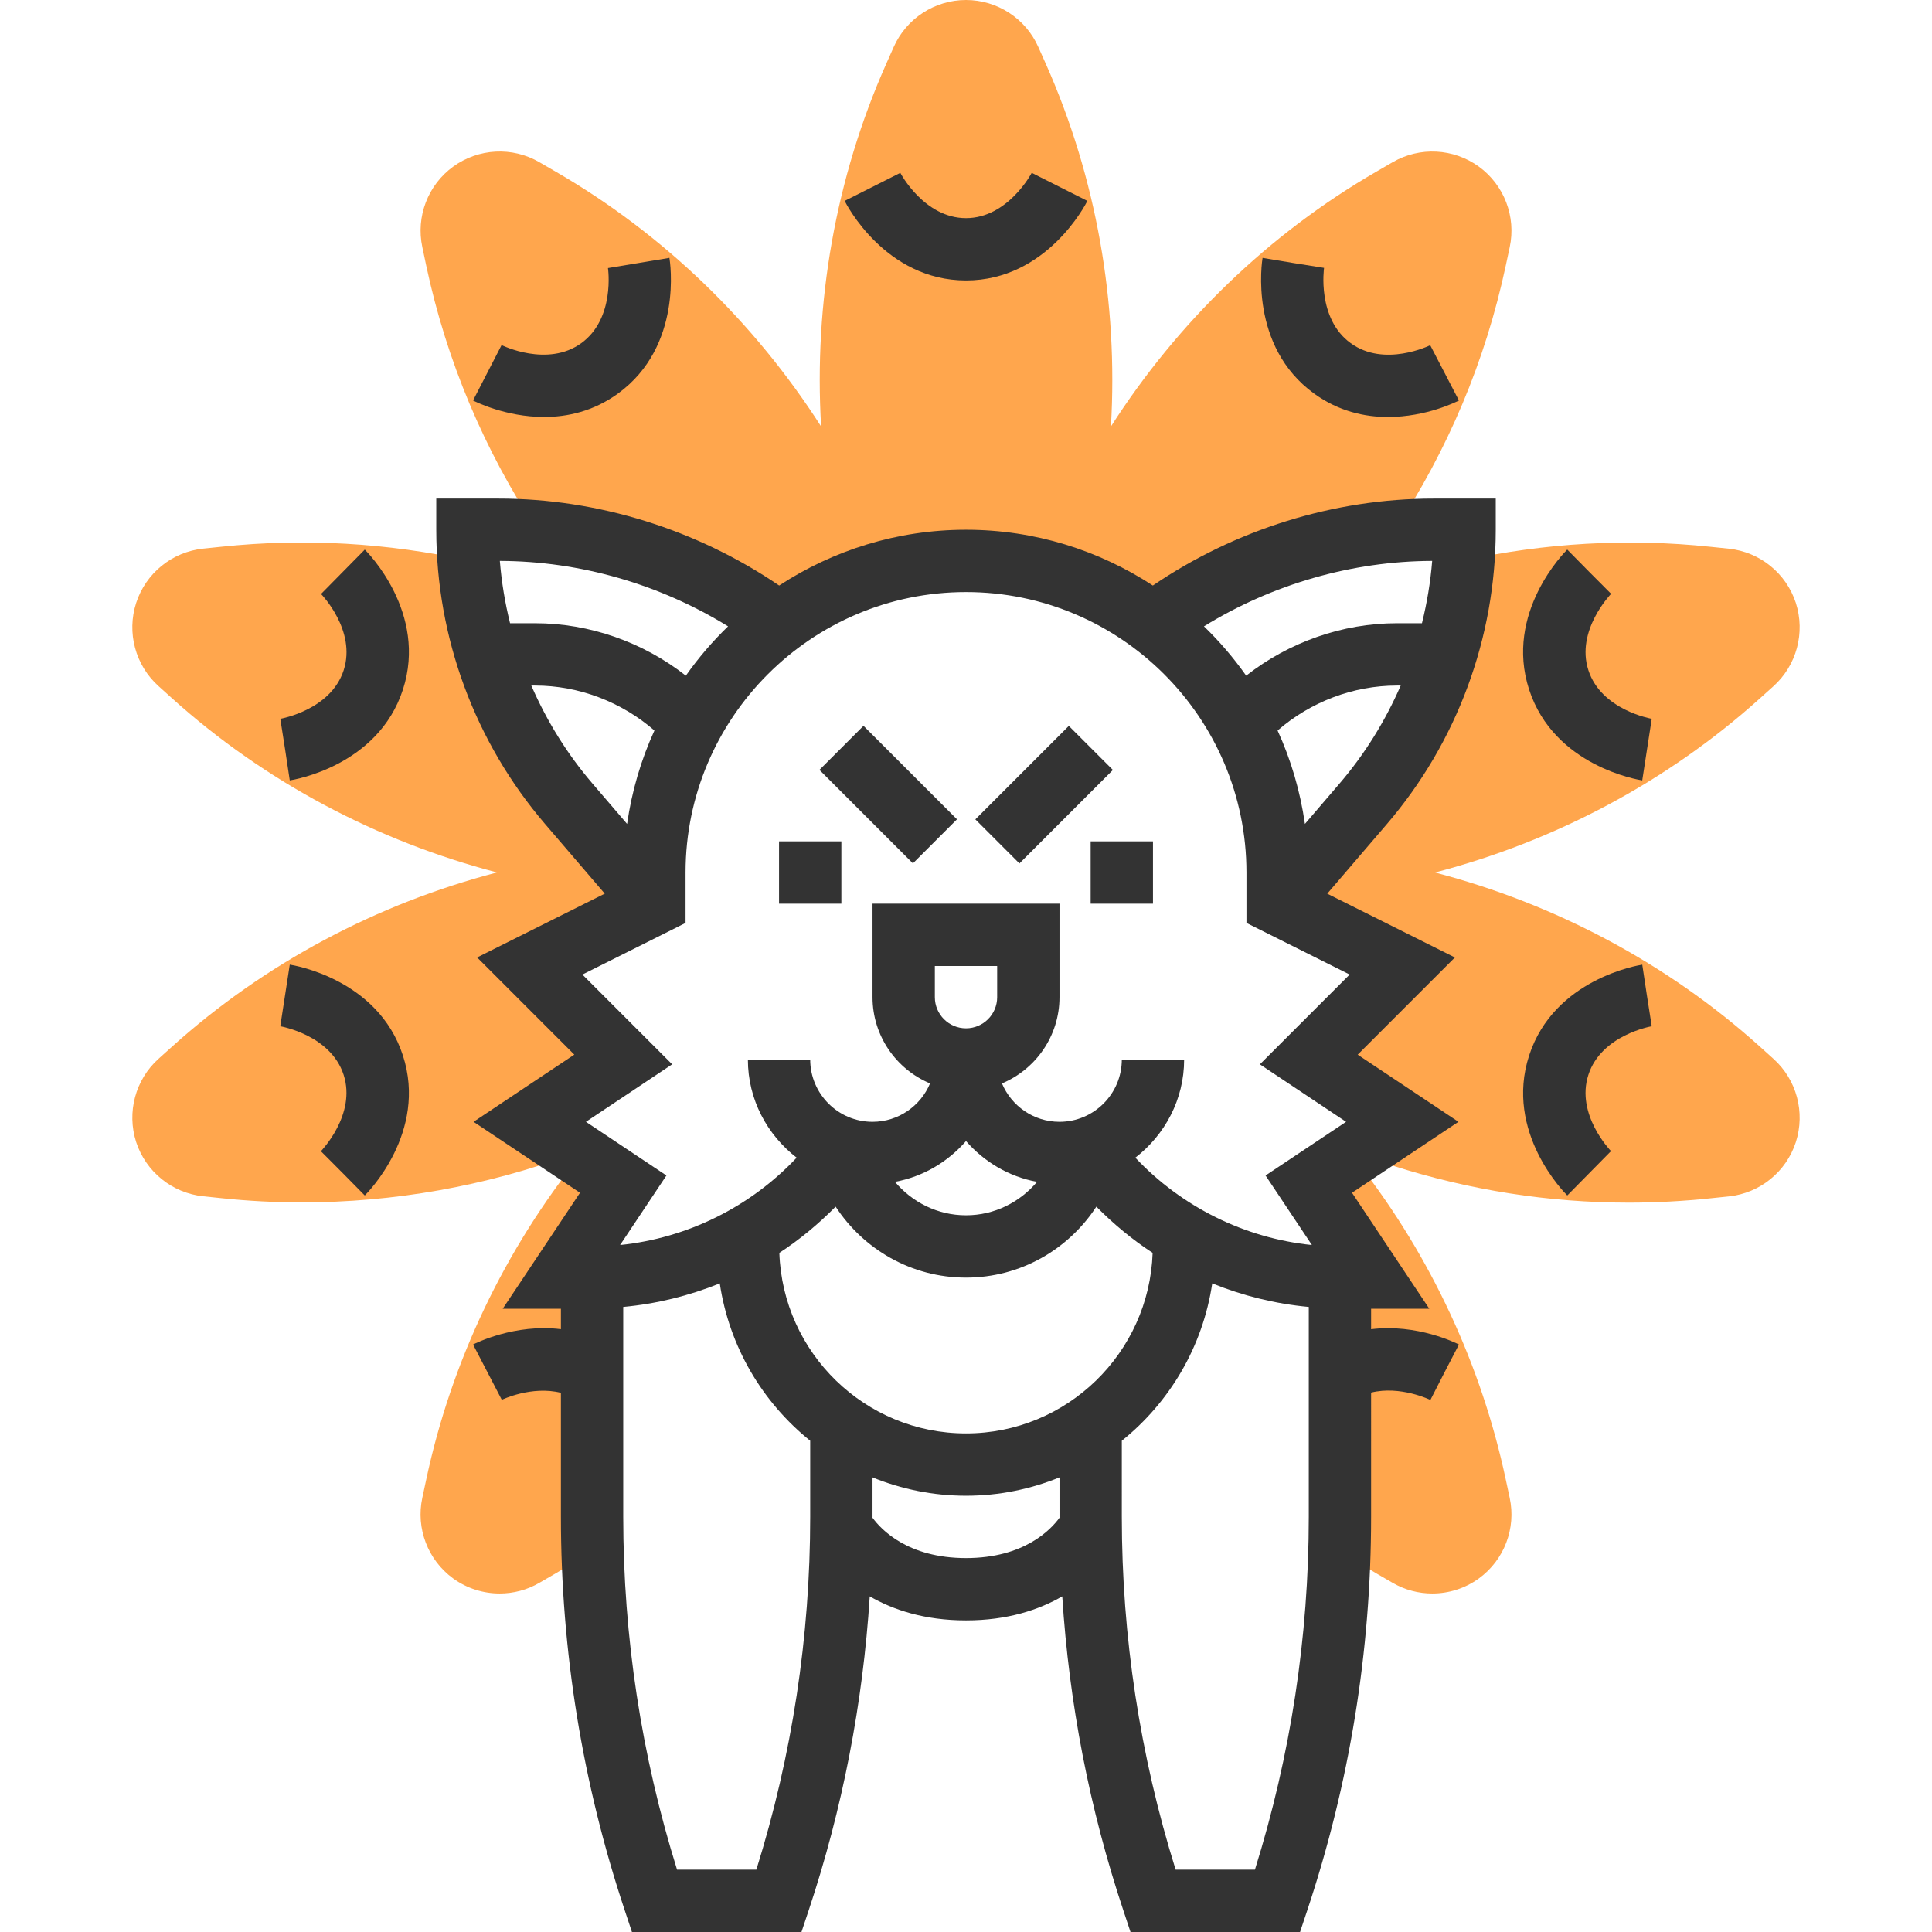 <?xml version="1.0" encoding="iso-8859-1"?>
<!-- Generator: Adobe Illustrator 19.0.0, SVG Export Plug-In . SVG Version: 6.00 Build 0)  -->
<svg version="1.1" id="Capa_1" xmlns="http://www.w3.org/2000/svg" xmlns:xlink="http://www.w3.org/1999/xlink" x="0px" y="0px"
	 viewBox="0 0 496 496" style="enable-background:new 0 0 496 496;" xml:space="preserve">
<g>
	<path style="fill:#FFA64D;" d="M109.418,68.16c5.224,24.504,14.896,47.44,28.672,68.28c22.368,1.888,43.84,10.008,61.912,23.56
		l-0.072,0.16c13.392-10.096,30.008-16.16,48.072-16.16s34.68,6.064,48.072,16.16l-0.072-0.16
		c18.072-13.552,39.544-21.672,61.912-23.56c13.768-20.848,23.448-43.776,28.664-68.272l1.008-4.712
		c1.68-7.84-1.432-15.96-7.92-20.68c-6.496-4.712-15.16-5.168-22.112-1.144l-4.168,2.416c-27.68,16-51.032,38.664-68.176,65.44
		c1.872-31.736-3.704-63.8-16.68-93.016l-1.968-4.408C263.306,4.736,256.018,0,248.002,0c-8.016,0-15.304,4.736-18.56,12.064
		l-1.96,4.408c-12.976,29.216-18.552,61.28-16.68,93.016c-17.144-26.776-40.504-49.44-68.176-65.44l-4.168-2.416
		c-6.952-4.032-15.616-3.568-22.112,1.144c-6.496,4.72-9.6,12.832-7.92,20.68L109.418,68.16z"/>
	<path style="fill:#FFA64D;" d="M147.594,295.728L136.002,288l24-16l-24-24l32-16l-21.968-25.632
		c-15.064-17.576-23.984-39.48-25.68-62.432c-20.848-4.56-42.184-5.816-63.384-3.584l-4.808,0.496
		c-7.968,0.832-14.72,6.296-17.2,13.928c-2.472,7.624-0.216,16.016,5.736,21.368l3.584,3.232
		c23.776,21.368,52.552,36.576,83.312,44.608c-30.76,8.032-59.536,23.24-83.312,44.616l-3.576,3.216
		c-5.96,5.36-8.208,13.752-5.744,21.392c2.488,7.616,9.232,13.08,17.208,13.912l4.8,0.496c6.824,0.72,13.672,1.072,20.536,1.072
		c23.568,0,47.176-4.168,69.256-12.312L147.594,295.728z"/>
	<path style="fill:#FFA64D;" d="M455.306,271.84l-3.584-3.232C427.946,247.24,399.178,232.032,368.41,224
		c30.76-8.032,59.536-23.24,83.312-44.616l3.576-3.216c5.96-5.36,8.208-13.752,5.744-21.392c-2.488-7.616-9.232-13.08-17.208-13.912
		l-4.8-0.496c-21.2-2.232-42.52-0.984-63.384,3.576c-1.688,22.952-10.608,44.856-25.68,62.432L328.002,232l32,16l-24,24l24,16
		l-24,16l16,24h-8v61.4c0,2.832-0.096,5.656-0.168,8.488c3.152,2.064,6.28,4.168,9.552,6.064l4.168,2.416
		c3.16,1.832,6.664,2.728,10.168,2.728c4.208,0,8.4-1.296,11.944-3.864c6.496-4.72,9.6-12.832,7.92-20.68l-1.008-4.712
		c-6.224-29.232-19.208-57.168-37.528-80.76l8.472,0.168c19.784,6.32,40.08,9.504,60.6,9.504c6.944,0,13.928-0.368,20.912-1.104
		l4.808-0.496c7.968-0.832,14.72-6.296,17.2-13.928C463.506,285.584,461.258,277.192,455.306,271.84z"/>
	<path style="fill:#FFA64D;" d="M160.002,304l-11.016-7.344c-19.408,24.224-33.08,52.792-39.56,83.184l-1.008,4.712
		c-1.68,7.848,1.432,15.96,7.92,20.68c3.544,2.568,7.736,3.864,11.944,3.864c3.504,0,7.008-0.896,10.168-2.728l4.168-2.416
		c3.264-1.888,6.4-3.992,9.552-6.064c-0.072-2.824-0.168-5.656-0.168-8.488V328h-8L160.002,304z"/>
</g>
<g>
	
		<rect x="251.034" y="196.023" transform="matrix(-0.707 0.707 -0.707 -0.707 601.78 158.78)" style="fill:#333333;" width="33.944" height="16"/>
	
		<rect x="219.985" y="187.029" transform="matrix(-0.707 0.707 -0.707 -0.707 533.445 187.041)" style="fill:#333333;" width="16" height="33.944"/>
	<rect x="280.002" y="216" style="fill:#333333;" width="16" height="16"/>
	<rect x="200.002" y="216" style="fill:#333333;" width="16" height="16"/>
	<path style="fill:#333333;" d="M295.97,150.32c-13.808-9.024-30.272-14.32-47.968-14.32s-34.16,5.296-47.968,14.32
		C178.906,135.952,153.578,128,128.002,128h-16v8c0,27.704,9.928,54.544,27.952,75.568l15.304,17.856L122.49,245.8l24.952,24.952
		L121.578,288l27.328,18.216L129.058,336h14.944v5.24c-11.84-1.472-21.968,3.64-22.552,3.936l7.376,14.2
		c0.088-0.048,7.68-3.688,15.176-1.8V389.4c0,34.424,5.52,68.448,16.416,101.128l1.816,5.472h43.528l1.824-5.472
		c8.728-26.192,13.952-53.264,15.704-80.696c5.976,3.448,14.064,6.168,24.712,6.168s18.736-2.72,24.712-6.168
		c1.752,27.44,6.968,54.504,15.704,80.696l1.816,5.472h43.528l1.824-5.472c10.896-32.68,16.416-66.696,16.416-101.12V357.52
		c7.488-1.864,15.136,1.84,15.224,1.888l3.64-7.128l3.688-7.104c-0.56-0.288-10.688-5.408-22.552-3.928V336h14.944l-19.848-29.784
		L374.426,288l-25.864-17.24l24.952-24.952l-32.768-16.376l15.296-17.856c18.032-21.032,27.96-47.872,27.96-75.576v-8h-16
		C342.426,128,317.098,135.952,295.97,150.32z M367.682,144c-0.432,5.416-1.328,10.76-2.624,16h-6.432
		c-14,0-27.728,4.864-38.696,13.464c-3.216-4.56-6.84-8.8-10.84-12.664C326.618,149.992,347.058,144.064,367.682,144z
		 M186.914,160.8c-4,3.864-7.624,8.104-10.84,12.664c-10.968-8.6-24.696-13.464-38.696-13.464h-6.432
		c-1.296-5.24-2.184-10.584-2.624-16C148.946,144.064,169.386,149.992,186.914,160.8z M136.402,176h0.976
		c11.224,0,22.192,4.2,30.632,11.544c-3.432,7.496-5.808,15.544-7.016,23.984l-8.888-10.368
		C145.586,193.56,140.346,185.056,136.402,176z M194.178,480h-20.36c-9.168-29.36-13.816-59.808-13.816-90.592v-53.88
		c8.568-0.792,16.896-2.856,24.784-6.04c2.432,16.256,10.952,30.536,23.216,40.392v19.528
		C208.002,420.192,203.354,450.64,194.178,480z M256.002,256c0,4.416-3.584,8-8,8s-8-3.584-8-8v-8h16V256z M248.002,292.944
		c4.664,5.336,10.984,9.144,18.24,10.472c-4.408,5.208-10.904,8.584-18.24,8.584s-13.832-3.376-18.24-8.584
		C237.018,302.088,243.338,298.28,248.002,292.944z M248.002,328c14.016,0,26.32-7.272,33.464-18.216
		c4.416,4.456,9.232,8.464,14.448,11.864c-0.872,25.704-22,46.352-47.912,46.352s-47.04-20.648-47.92-46.352
		c5.216-3.4,10.032-7.408,14.448-11.864C221.682,320.728,233.986,328,248.002,328z M248.002,400c-14.96,0-21.8-7.336-24.008-10.36
		c0-0.08,0.008-0.16,0.008-0.232v-10.12c7.416,3.016,15.512,4.712,24,4.712c8.488,0,16.584-1.696,24-4.712v10.12
		c0,0.08,0.008,0.16,0.008,0.232C269.802,392.664,262.962,400,248.002,400z M322.178,480h-20.36
		c-9.168-29.36-13.816-59.808-13.816-90.592V369.88c12.272-9.856,20.784-24.136,23.216-40.392c7.888,3.184,16.216,5.248,24.784,6.04
		v53.88C336.002,420.192,331.354,450.64,322.178,480z M345.578,288l-20.672,13.784l11.896,17.848
		c-17.256-1.76-33.448-9.784-45.328-22.424c7.568-5.856,12.528-14.92,12.528-25.208h-16c0,8.824-7.176,16-16,16
		c-6.648,0-12.352-4.08-14.768-9.856c8.664-3.632,14.768-12.184,14.768-22.144v-24h-48v24c0,9.96,6.104,18.512,14.768,22.144
		c-2.416,5.776-8.12,9.856-14.768,9.856c-8.824,0-16-7.176-16-16h-16c0,10.288,4.96,19.352,12.52,25.208
		c-11.88,12.64-28.072,20.664-45.328,22.424l11.896-17.848L150.426,288l22.136-14.76l-23.048-23.048l26.488-13.248V224
		c0-39.704,32.296-72,72-72s72,32.296,72,72v12.944l26.496,13.248L323.45,273.24L345.578,288z M343.89,201.168l-8.88,10.36
		c-1.208-8.44-3.584-16.488-7.016-23.984C336.434,180.2,347.41,176,358.626,176h0.976C355.658,185.056,350.41,193.56,343.89,201.168
		z"/>
	<path style="fill:#333333;" d="M248.002,72c20.704,0,30.744-19.584,31.16-20.424l-14.288-7.2C264.81,44.496,258.738,56,248.002,56
		c-10.736,0-16.808-11.504-16.864-11.624l-14.288,7.2C217.258,52.416,227.298,72,248.002,72z"/>
	<path style="fill:#333333;" d="M158.658,101.032c16.752-12.168,13.36-33.912,13.2-34.832l-15.776,2.624
		c0.024,0.128,1.872,12.944-6.832,19.264c-8.696,6.32-20.352,0.568-20.48,0.504l-7.328,14.224c0.512,0.264,8.344,4.232,18.224,4.232
		C145.634,107.056,152.354,105.608,158.658,101.032z"/>
	<path style="fill:#333333;" d="M82.418,152.488c0.096,0.096,9.136,9.376,5.808,19.6c-3.32,10.208-16.136,12.432-16.264,12.448
		l1.24,7.904l1.192,7.912c0.92-0.144,22.648-3.632,29.048-23.32s-9.128-35.288-9.792-35.936L82.418,152.488z"/>
	<path style="fill:#333333;" d="M74.394,247.648l-2.44,15.824c0.136,0.016,12.944,2.232,16.264,12.456
		c3.32,10.2-5.752,19.528-5.832,19.624l5.648,5.664l5.616,5.696c0.664-0.648,16.184-16.248,9.792-35.928
		C97.042,251.28,75.314,247.792,74.394,247.648z"/>
	<path style="fill:#333333;" d="M424.05,263.472l-1.24-7.904l-1.192-7.912c-0.92,0.144-22.648,3.632-29.048,23.32
		s9.128,35.288,9.792,35.936l11.232-11.392c-0.096-0.096-9.136-9.376-5.808-19.6C411.106,265.704,423.914,263.488,424.05,263.472z"
		/>
	<path style="fill:#333333;" d="M421.61,200.352l2.44-15.824c-0.136-0.016-12.944-2.232-16.264-12.456
		c-3.32-10.2,5.752-19.528,5.832-19.624l-5.648-5.664l-5.616-5.696c-0.664,0.648-16.184,16.248-9.792,35.928
		C398.962,196.72,420.69,200.208,421.61,200.352z"/>
	<path style="fill:#333333;" d="M337.346,101.024c6.304,4.584,13.024,6.032,18.984,6.032c9.88,0,17.712-3.968,18.224-4.232
		l-7.376-14.2c-0.112,0.064-11.752,5.792-20.432-0.536c-8.688-6.304-6.832-19.176-6.824-19.312l-7.896-1.256l-7.888-1.312
		C323.986,67.12,320.594,88.864,337.346,101.024z"/>
</g>
<g>
</g>
<g>
</g>
<g>
</g>
<g>
</g>
<g>
</g>
<g>
</g>
<g>
</g>
<g>
</g>
<g>
</g>
<g>
</g>
<g>
</g>
<g>
</g>
<g>
</g>
<g>
</g>
<g>
</g>
</svg>

